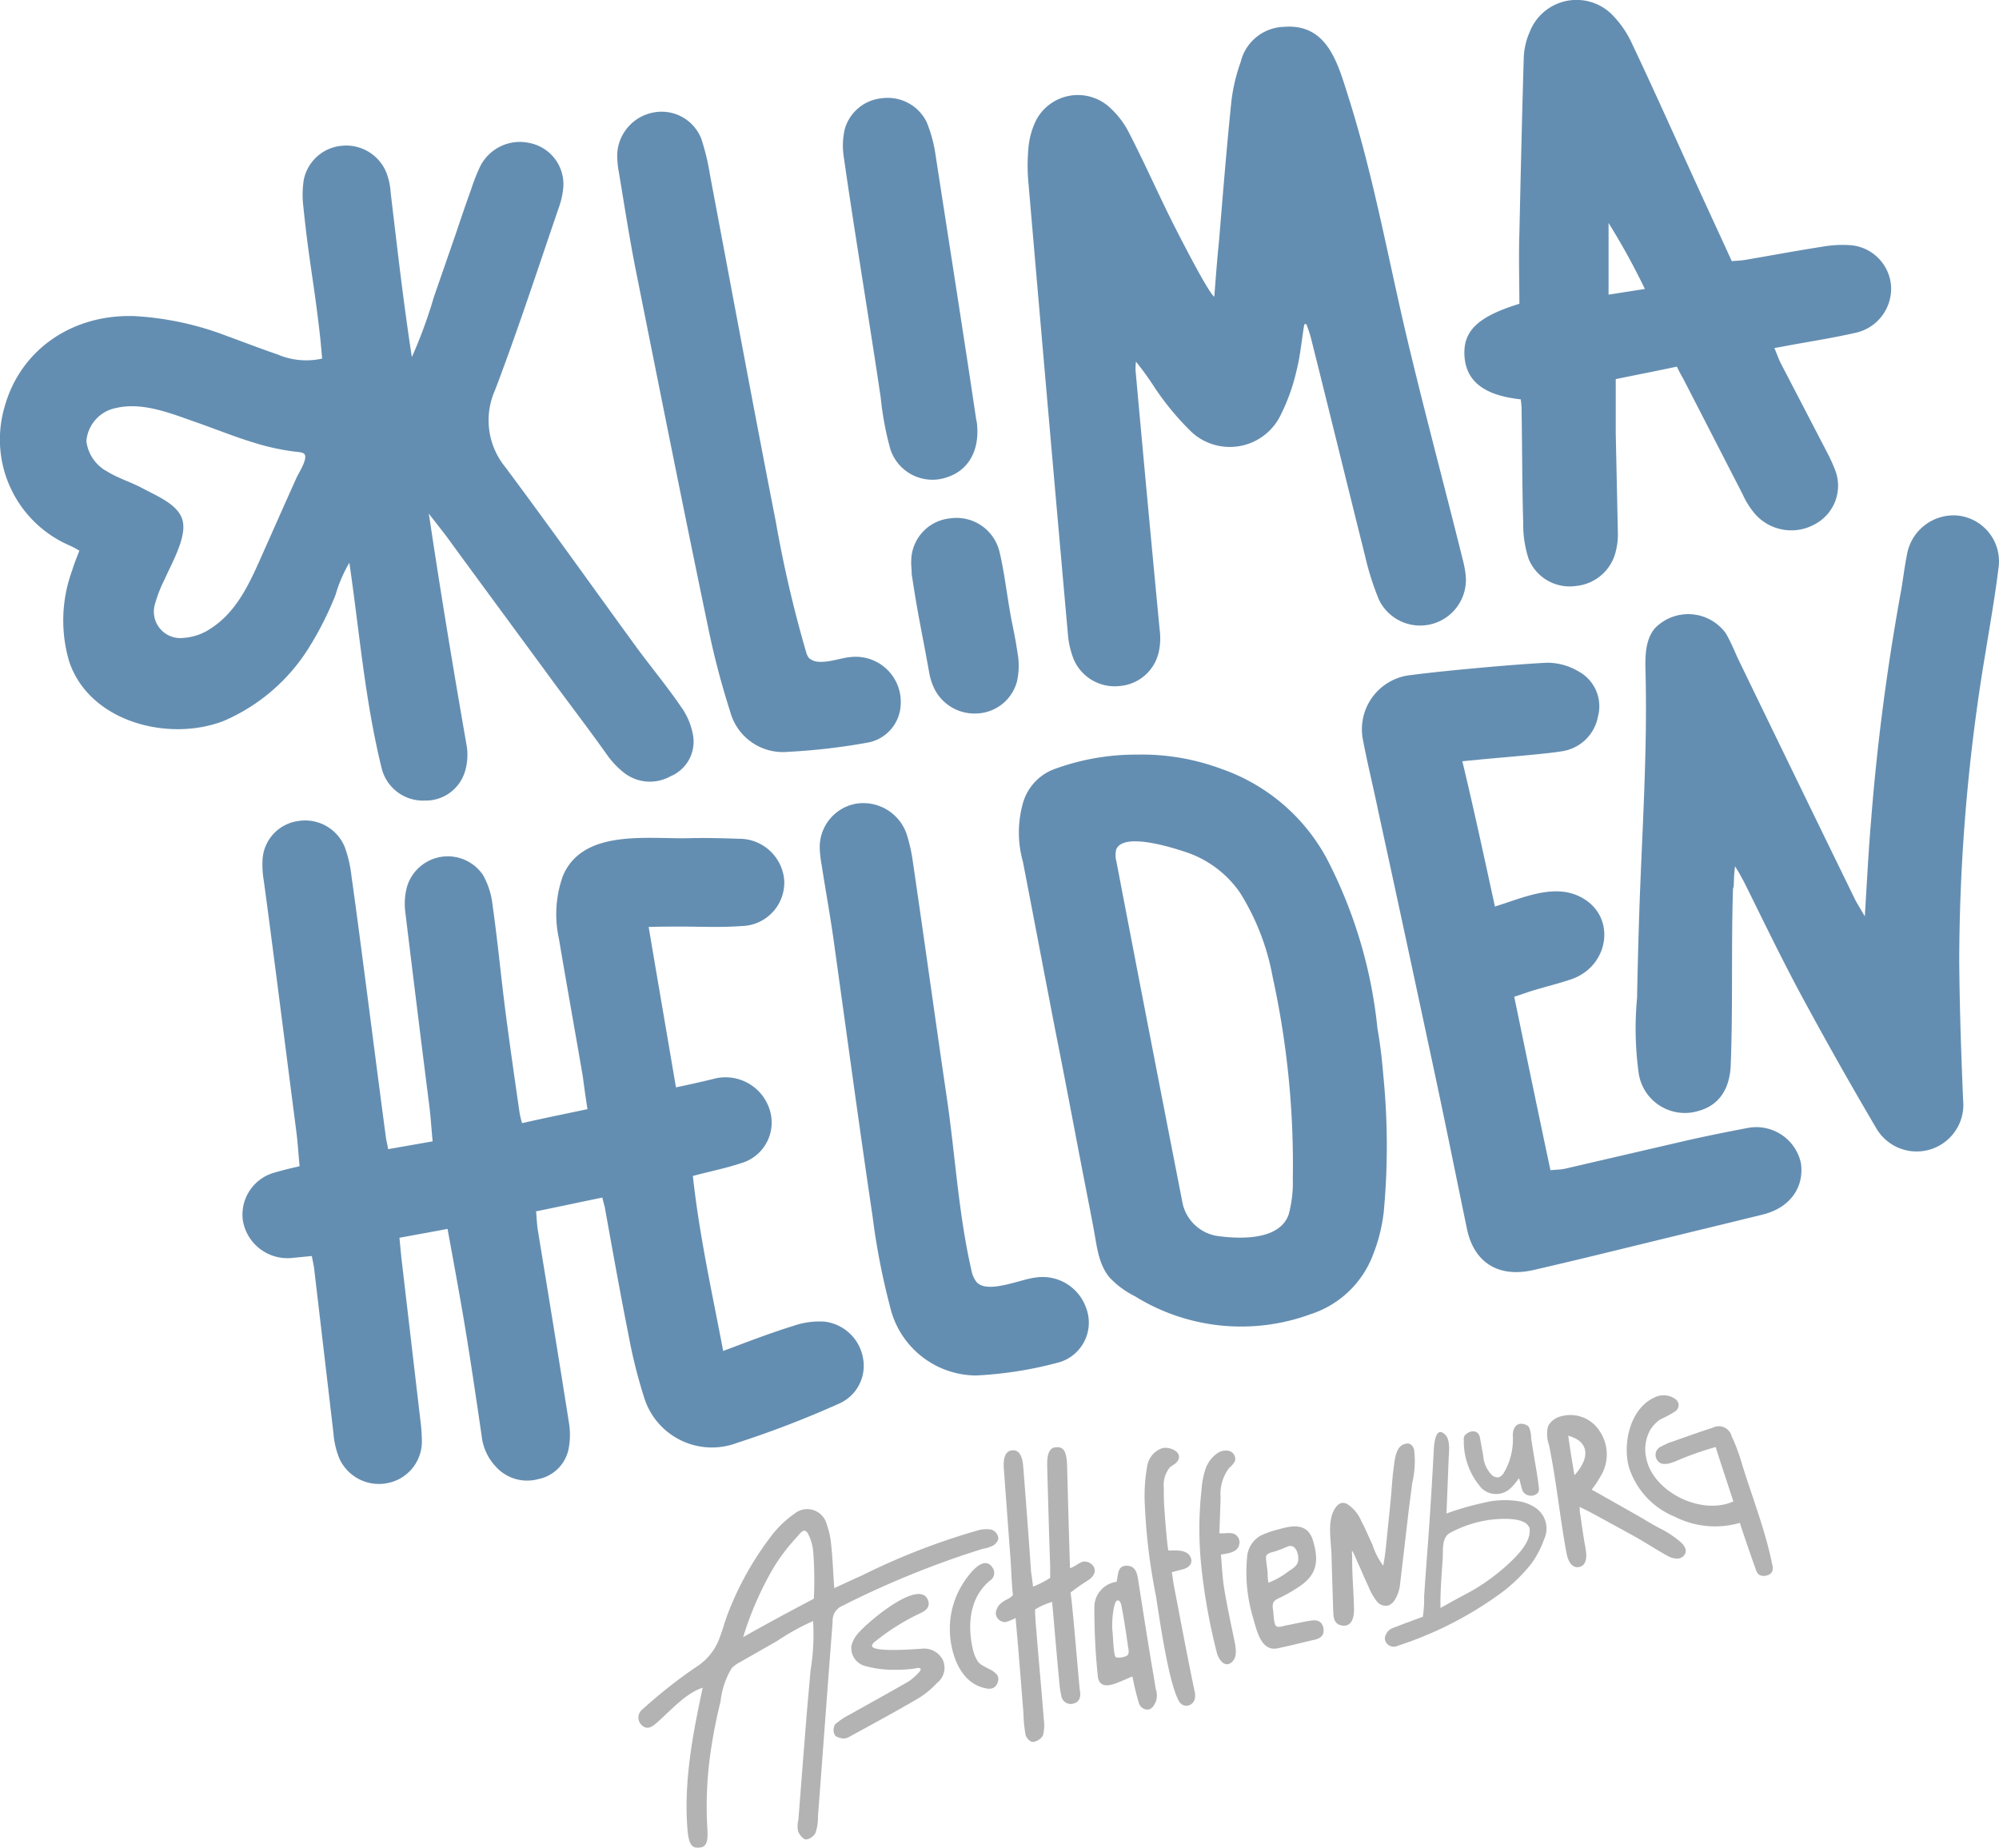<svg xmlns="http://www.w3.org/2000/svg" width="167.104" height="154.458" viewBox="0 0 167.104 154.458">
  <g id="logoBlue" transform="translate(0.002 -0.021)">
    <g id="Ebene_1" data-name="Ebene 1" transform="translate(-0.002 0.021)">
      <path id="Pfad_2670" data-name="Pfad 2670" d="M35.838,59.295s.055.332.071.42c.938,6.257,1.985,12.6,3.082,18.872a4.81,4.81,0,0,1-.105,2.2,3.419,3.419,0,0,1-3.364,2.494,3.562,3.562,0,0,1-3.629-2.737c-1.4-5.7-1.842-11.353-2.691-17.139a11.651,11.651,0,0,0-1.152,2.674,27.332,27.332,0,0,1-2.216,4.4,15.682,15.682,0,0,1-7.111,6.135c-4.592,1.8-11.269.118-12.951-4.987a12.128,12.128,0,0,1,.261-7.594c.156-.53.378-1.068.6-1.636a6.782,6.782,0,0,0-.778-.42A9.656,9.656,0,0,1,.386,50.355c1.333-4.794,5.693-7.758,10.882-7.569a25.465,25.465,0,0,1,7.682,1.657c1.43.517,2.834,1.068,4.264,1.552a6.085,6.085,0,0,0,3.713.341L26.789,44.8c-.538-4.882-.929-6.286-1.434-11.168a8.237,8.237,0,0,1,.034-2.229,3.566,3.566,0,0,1,3.225-2.859A3.625,3.625,0,0,1,32.3,30.8a5.546,5.546,0,0,1,.353,1.644c.542,4.55,1.055,9.112,1.774,13.767a39.884,39.884,0,0,0,1.842-5.025l1.854-5.349c.42-1.261.841-2.489,1.291-3.738a15.4,15.4,0,0,1,.656-1.682,3.709,3.709,0,0,1,4.2-2.1,3.511,3.511,0,0,1,2.822,3.629,6.572,6.572,0,0,1-.383,1.774c-1.741,5.088-3.41,10.2-5.323,15.239a6.176,6.176,0,0,0,.841,6.434c3.692,4.953,7.249,9.949,10.878,14.94,1.261,1.724,2.632,3.364,3.839,5.134a5.736,5.736,0,0,1,1,2.422,3.133,3.133,0,0,1-1.9,3.364,3.524,3.524,0,0,1-3.99-.383,7.3,7.3,0,0,1-1.346-1.459c-1.632-2.3-3.364-4.541-5.016-6.812l-5.046-6.862-2.216-3.019L37.322,61.2C36.868,60.6,35.838,59.295,35.838,59.295Zm-10.4-4.987c-.139-.151-.526-.16-.841-.2a19.377,19.377,0,0,1-3.318-.727c-1.682-.509-3.288-1.165-4.937-1.741-2.048-.715-4.39-1.682-6.6-1.182a3.08,3.08,0,0,0-2.523,2.771,3.329,3.329,0,0,0,1.753,2.552c.912.563,1.968.879,2.918,1.383,1.4.748,3.141,1.438,3.4,2.834s-.959,3.49-1.535,4.8a11.164,11.164,0,0,0-.791,2.018,2.211,2.211,0,0,0,2.4,2.864,4.588,4.588,0,0,0,2.271-.795c2.081-1.346,3.154-3.612,4.125-5.8l2.014-4.533L24.783,56.3C24.947,55.923,25.775,54.682,25.435,54.308Z" transform="translate(0.002 -16.363)" fill="#648eb1"/>
      <path id="Pfad_2671" data-name="Pfad 2671" d="M88.369,207.449c2.1-.786,3.978-1.514,5.887-2.1a6.551,6.551,0,0,1,2.6-.349,3.713,3.713,0,0,1,3.2,3.04,3.448,3.448,0,0,1-1.938,3.784,84.258,84.258,0,0,1-8.612,3.318,5.932,5.932,0,0,1-7.771-3.885,42.391,42.391,0,0,1-1.261-5.046c-.711-3.574-1.358-7.186-2-10.765-.055-.219-.109-.421-.21-.816-1.825.37-3.646.77-5.538,1.148.055.576.067,1.055.147,1.564.883,5.395,1.77,10.819,2.62,16.218a6.215,6.215,0,0,1-.021,1.934,3.221,3.221,0,0,1-2.552,2.666,3.528,3.528,0,0,1-3.587-1.072,4.419,4.419,0,0,1-1.152-2.523c-.475-3.242-.95-6.484-1.493-9.718-.42-2.477-.875-4.945-1.362-7.6-1.358.261-2.59.475-4.02.744.055.576.105,1.085.156,1.627l1.581,13.515a15.557,15.557,0,0,1,.139,1.821,3.545,3.545,0,0,1-2.809,3.528,3.633,3.633,0,0,1-4.079-2.018,7.064,7.064,0,0,1-.509-2.178c-.526-4.491-1.055-9.015-1.585-13.51-.038-.42-.143-.841-.219-1.261l-1.682.164a3.784,3.784,0,0,1-4.075-3.086,3.643,3.643,0,0,1,2.658-4.058c.656-.193,1.316-.353,2.077-.526-.1-1.022-.151-1.985-.278-2.943-.618-4.743-2.06-16.164-2.712-20.9a8.023,8.023,0,0,1-.105-1.825,3.456,3.456,0,0,1,3.011-3.192,3.578,3.578,0,0,1,3.856,2.17,10.457,10.457,0,0,1,.568,2.46c.711,4.991,2.187,16.731,2.864,21.727.029.32.126.631.2,1.076l3.717-.652c-.105-1.089-.16-2.048-.286-3.036q-1.022-8.073-2-16.147a5.42,5.42,0,0,1,.139-2.077,3.556,3.556,0,0,1,6.366-.992,6.614,6.614,0,0,1,.795,2.536c.42,2.943.7,5.958,1.081,8.919.362,2.767.761,5.567,1.161,8.33a7.2,7.2,0,0,0,.223.946c1.821-.421,3.545-.761,5.466-1.173-.16-.984-.273-1.842-.391-2.733-.656-3.826-1.346-7.645-1.989-11.471a9.521,9.521,0,0,1,.328-5.3c1.682-3.948,7.068-3.053,10.559-3.145,1.383-.034,2.737,0,4.129.05a3.768,3.768,0,0,1,3.814,3.532,3.637,3.637,0,0,1-3.562,3.763c-1.615.122-3.242.055-4.831.046-.912,0-1.825,0-2.943.029.769,4.567,1.518,8.91,2.283,13.409,1.161-.24,2.1-.458,3.044-.681a3.868,3.868,0,0,1,4.764,2.473,3.535,3.535,0,0,1-2.376,4.55c-1.261.42-2.523.664-4.02,1.064C86.364,197.718,87.427,202.512,88.369,207.449Z" transform="translate(-27.915 -94.526)" fill="#648eb1"/>
      <path id="Pfad_2672" data-name="Pfad 2672" d="M227.423,30.2c-.214,1.261-.328,2.611-.648,3.864a16.4,16.4,0,0,1-1.392,3.843,4.723,4.723,0,0,1-7.346,1.325,22.907,22.907,0,0,1-3.166-3.818,24.084,24.084,0,0,0-1.518-2.1,4.949,4.949,0,0,0-.034.744q.98,10.836,2.014,21.66a5.353,5.353,0,0,1-.063,1.812,3.641,3.641,0,0,1-3.208,2.889,3.73,3.73,0,0,1-3.89-2.17,7.148,7.148,0,0,1-.5-2.048q-1.682-18.884-3.3-37.743a15.86,15.86,0,0,1,0-3.095,6.476,6.476,0,0,1,.664-2.287,3.944,3.944,0,0,1,6.122-1.013,7.354,7.354,0,0,1,1.682,2.254c1.2,2.334,2.271,4.743,3.444,7.111.921,1.833,3.149,6.164,3.616,6.459.122-1.556.24-3.149.4-4.71.315-3.835.627-7.67,1.013-11.475a14.818,14.818,0,0,1,.791-3.431,3.839,3.839,0,0,1,3.608-2.943c3.658-.294,4.512,3.057,5.408,5.887,1.972,6.215,3.166,12.657,4.625,19,1.526,6.555,3.284,13.035,4.907,19.574a9.158,9.158,0,0,1,.265,1.392,3.826,3.826,0,0,1-7.241,2.056,22.677,22.677,0,0,1-1.152-3.6c-1.518-6.072-3.011-12.194-4.533-18.254-.105-.42-.244-.782-.383-1.19A.231.231,0,0,0,227.423,30.2Z" transform="translate(-118.393 -3.084)" fill="#648eb1"/>
      <path id="Pfad_2673" data-name="Pfad 2673" d="M333.306,133.673c-.156,4.907,0,9.831-.189,14.717-.063,1.838-.841,3.364-2.725,3.864a3.9,3.9,0,0,1-4.97-3.162,27.465,27.465,0,0,1-.135-6.307q.063-3.318.168-6.631c.219-6.871.715-13.716.538-20.6-.034-1.287-.038-2.708.807-3.679a3.885,3.885,0,0,1,5.887.42c.479.791.8,1.682,1.219,2.523q4.785,9.882,9.608,19.763c.21.4.446.765.812,1.4.172-2.817.3-5.344.509-7.846a189.145,189.145,0,0,1,2.548-19.515c.151-.917.265-1.863.45-2.784a3.961,3.961,0,0,1,4.175-3.364,3.843,3.843,0,0,1,3.511,4.234c-.282,2.38-.7,4.71-1.085,7.1a157.192,157.192,0,0,0-2.216,25.881c.029,3.864.16,7.754.324,11.639a3.905,3.905,0,0,1-7.262,2.363q-3.259-5.534-6.307-11.181c-1.644-3.065-3.158-6.206-4.7-9.314-.118-.235-.252-.467-.378-.7s-.42-.7-.42-.7-.063.568-.076.807-.025.589-.034.879Z" transform="translate(-188.438 -59.385)" fill="#648eb1"/>
      <path id="Pfad_2674" data-name="Pfad 2674" d="M233,176.872a59.421,59.421,0,0,1,.034,11.374,14.014,14.014,0,0,1-.879,3.536,8.3,8.3,0,0,1-5.239,5.016,16.835,16.835,0,0,1-14.688-1.505,7.46,7.46,0,0,1-2.1-1.547c-.959-1.14-1.072-2.645-1.337-4.045-.353-1.888-.732-3.784-1.093-5.656-.694-3.62-1.375-7.245-2.1-10.866-.921-4.747-1.808-9.461-2.729-14.208a9.024,9.024,0,0,1,.034-5,4.276,4.276,0,0,1,2.582-2.733,19.779,19.779,0,0,1,6.917-1.215,19.024,19.024,0,0,1,7.039,1.186,15.937,15.937,0,0,1,8.864,7.569,39.409,39.409,0,0,1,4.2,14.112C232.736,174.2,232.892,175.535,233,176.872ZM210.652,158v.042a1.922,1.922,0,0,0,.029.887q2.746,14.339,5.55,28.661a3.536,3.536,0,0,0,2.822,2.658c1.854.269,5.244.421,6.026-1.766a10.159,10.159,0,0,0,.353-3.007,73.254,73.254,0,0,0-1.682-16.853,19.99,19.99,0,0,0-2.729-7.052,8.923,8.923,0,0,0-4.68-3.448C215.3,157.782,211.177,156.462,210.652,158Z" transform="translate(-117.361 -86.946)" fill="#648eb1"/>
      <path id="Pfad_2675" data-name="Pfad 2675" d="M295.822,33.4c-3.036-.32-4.533-1.5-4.693-3.541-.168-2.145,1.068-3.364,4.583-4.445,0-1.9-.063-3.86,0-5.832.109-4.907.219-9.818.366-14.717a5.807,5.807,0,0,1,.5-2.178,4.2,4.2,0,0,1,6.854-1.472,8.478,8.478,0,0,1,1.728,2.523c1.816,3.822,3.532,7.687,5.281,11.513.984,2.161,2,4.348,3.028,6.6.4-.038.807-.046,1.169-.114,2.166-.37,4.356-.778,6.522-1.114a9.4,9.4,0,0,1,2.325-.1,3.7,3.7,0,0,1,3.3,3.419,3.784,3.784,0,0,1-2.977,3.9c-1.854.42-3.755.719-5.647,1.064-.332.063-.664.13-1.131.206.177.42.315.807.484,1.177l3.969,7.64a13.094,13.094,0,0,1,.685,1.547,3.641,3.641,0,0,1-1.749,4.361,4.045,4.045,0,0,1-4.966-.807,6.862,6.862,0,0,1-1.072-1.682l-4.97-9.671c-.16-.273-.324-.58-.534-1.009-1.657.353-3.318.673-5.109,1.043v4.508l.177,8.3a5.678,5.678,0,0,1-.16,1.531A3.785,3.785,0,0,1,300.452,49a3.7,3.7,0,0,1-3.965-2.258,9.251,9.251,0,0,1-.454-3.019c-.092-3.082-.08-6.177-.135-9.251A5.771,5.771,0,0,0,295.822,33.4Zm7.346-14.717v5.967l3.036-.475a57.839,57.839,0,0,0-3.036-5.513Z" transform="translate(-168.702 -0.021)" fill="#648eb1"/>
      <path id="Pfad_2676" data-name="Pfad 2676" d="M281.869,152.137c2.1-.631,4.625-1.833,6.8-.959,3.448,1.4,2.91,5.912-.421,7.043-1.047.357-2.17.627-3.255.959-.463.143-.917.315-1.51.5,1,4.836,1.993,9.638,3.028,14.5.421-.042.807-.046,1.173-.114l10.025-2.325c1.753-.4,3.545-.761,5.3-1.093a3.814,3.814,0,0,1,4.44,2.943c.294,2.069-.963,3.784-3.28,4.318l-11.828,2.885c-2.409.589-4.857,1.182-7.3,1.741-2.88.635-4.895-.622-5.5-3.4-.929-4.482-1.829-8.973-2.792-13.456-1.518-7.106-3.032-14.179-4.583-21.281-.42-2.052-.929-4.1-1.329-6.19a4.556,4.556,0,0,1,4.049-5.42c2.67-.353,8.662-.9,11.353-1.026a5.113,5.113,0,0,1,2.6.715,3.313,3.313,0,0,1,1.644,3.784,3.6,3.6,0,0,1-3.074,2.91c-1.093.2-5.546.559-6.686.673l-1.577.151C280.129,144.085,280.974,148.033,281.869,152.137Z" transform="translate(-156.903 -76.365)" fill="#648eb1"/>
      <path id="Pfad_2677" data-name="Pfad 2677" d="M138.941,68.033c.782.5,2.5-.181,3.263-.219a3.77,3.77,0,0,1,4.2,3.978,3.364,3.364,0,0,1-2.712,3.162,52.368,52.368,0,0,1-6.728.782,4.562,4.562,0,0,1-4.815-3.364,67.585,67.585,0,0,1-1.791-6.787c-2.065-9.894-4.041-19.822-6.021-29.72-.576-2.843-1.013-5.7-1.489-8.557a7.809,7.809,0,0,1-.143-1.535,3.721,3.721,0,0,1,3.065-3.486,3.562,3.562,0,0,1,3.961,2.191,18.6,18.6,0,0,1,.723,2.994c1.829,9.671,3.625,19.406,5.521,29.085A101.6,101.6,0,0,0,138.5,67.4a1.506,1.506,0,0,0,.206.458A.8.8,0,0,0,138.941,68.033Z" transform="translate(-71.111 -12.89)" fill="#648eb1"/>
      <path id="Pfad_2678" data-name="Pfad 2678" d="M176.227,199.835c.992.748,3.583-.37,4.655-.5a3.86,3.86,0,0,1,4.344,2.523,3.457,3.457,0,0,1-2.262,4.546,32.334,32.334,0,0,1-6.955,1.1,7.431,7.431,0,0,1-7.178-5.769,58.5,58.5,0,0,1-1.463-7.569c-1.131-7.619-2.166-15.281-3.229-22.908-.294-2.128-.685-4.243-1.013-6.37a10.516,10.516,0,0,1-.168-1.4,3.692,3.692,0,0,1,3.065-3.784,3.831,3.831,0,0,1,4.2,2.548,13.875,13.875,0,0,1,.521,2.33c.967,6.572,1.871,13.153,2.838,19.721.7,4.743.971,9.671,2.044,14.351a2.271,2.271,0,0,0,.479,1.085A.841.841,0,0,0,176.227,199.835Z" transform="translate(-94.432 -92.53)" fill="#648eb1"/>
      <path id="Pfad_2679" data-name="Pfad 2679" d="M178.787,46.849c.185,2.14-.744,3.734-2.43,4.31a3.7,3.7,0,0,1-4.823-2.313,25.478,25.478,0,0,1-.8-4.26c-.841-5.74-2.279-14.41-3.091-20.15a6.143,6.143,0,0,1,.08-2.351,3.574,3.574,0,0,1,3.128-2.578,3.625,3.625,0,0,1,3.713,1.985,11.72,11.72,0,0,1,.757,2.817c.98,6.37,2.447,15.684,3.389,22.059A2.523,2.523,0,0,1,178.787,46.849Z" transform="translate(-97.105 -11.297)" fill="#648eb1"/>
      <path id="Pfad_2680" data-name="Pfad 2680" d="M181.182,107.656c0-.479-.059-.765-.038-1.055a3.6,3.6,0,0,1,3.242-3.587,3.692,3.692,0,0,1,4.138,2.8c.315,1.3.5,2.679.715,4.02.391,2.489.467,2.245.841,4.739a6.021,6.021,0,0,1-.093,2.056,3.6,3.6,0,0,1-3.364,2.691,3.738,3.738,0,0,1-3.65-2.3,5.189,5.189,0,0,1-.345-1.211C181.964,112.109,181.707,111.171,181.182,107.656Z" transform="translate(-104.971 -59.683)" fill="#648eb1"/>
      <g id="Gruppe_1546" data-name="Gruppe 1546" transform="translate(53.364 116.625)" opacity="0.3">
        <path id="Pfad_2681" data-name="Pfad 2681" d="M141.512,309.387h0a19.591,19.591,0,0,0-2.99,1.653l-3.107,1.774a2.787,2.787,0,0,0-.7.5,6.749,6.749,0,0,0-.938,2.792c-.29,1.173-.538,2.355-.727,3.549a31.849,31.849,0,0,0-.374,7.127c.071,1.123-.105,1.484-.685,1.547s-.866-.273-.967-1.392c-.353-4.045.42-8.052,1.261-11.98-1.442.463-2.712,1.951-3.831,2.922-.362.315-.753.635-1.224.244a.863.863,0,0,1,0-1.341,41.371,41.371,0,0,1,4.583-3.608,4.76,4.76,0,0,0,1.732-2.014c.37-.841.576-1.749.921-2.6a25.953,25.953,0,0,1,3.612-6.366,8.613,8.613,0,0,1,1.884-1.787,1.681,1.681,0,0,1,2.691.891,6.9,6.9,0,0,1,.374,1.745c.126,1.14.156,2.292.257,3.591.841-.391,1.581-.736,2.3-1.055a56.91,56.91,0,0,1,9.638-3.755,2.666,2.666,0,0,1,1.2-.084.883.883,0,0,1,.568.656c.055.2-.177.517-.387.656a2.914,2.914,0,0,1-.908.294,76.742,76.742,0,0,0-11.774,4.785,1.329,1.329,0,0,0-.774,1.308c-.42,5.424-.816,10.87-1.228,16.294a4.036,4.036,0,0,1-.2,1.346,1.072,1.072,0,0,1-.786.563c-.261,0-.58-.421-.677-.694a2.191,2.191,0,0,1,.029-.959q.32-4.171.656-8.347c.105-1.367.244-2.729.353-4.1A18.174,18.174,0,0,0,141.512,309.387Zm.063-1.871a31.119,31.119,0,0,0-.055-3.961,4.075,4.075,0,0,0-.421-1.451c-.353-.639-.681,0-1.051.378a15.714,15.714,0,0,0-1.888,2.523,27.172,27.172,0,0,0-2.489,5.715c1.934-1.085,3.89-2.145,5.9-3.2Z" transform="translate(-126.907 -290.509)"/>
        <path id="Pfad_2682" data-name="Pfad 2682" d="M283.5,290.626a7.294,7.294,0,0,1,3.095-.126,3.448,3.448,0,0,1,1.35.563,2.1,2.1,0,0,1,.669,2.6,7.766,7.766,0,0,1-1.114,2.1,13.621,13.621,0,0,1-2.229,2.2,30.478,30.478,0,0,1-8.893,4.6.753.753,0,0,1-1.034-.4.66.66,0,0,1,.042-.534c.248-.509.593-.547,1.072-.736.656-.257,1.287-.484,2.018-.753a9.646,9.646,0,0,0,.109-1.682c.038-.576.08-1.156.118-1.732l.261-3.494q.24-3.444.421-6.892c.025-.454.1-2.266.963-1.421.475.467.3,1.552.282,2.132-.05,1.476-.177,4.457-.177,4.457A22.771,22.771,0,0,1,283.5,290.626Zm3.852,2.01c-.4-.879-2.523-.685-3.238-.605a9.936,9.936,0,0,0-3.343,1.085c-.74.387-.589,1.447-.631,2.145-.088,1.383-.214,2.758-.185,4.142,2.1-1.177,2.342-1.261,2.872-1.581a17.312,17.312,0,0,0,2.9-2.187c.669-.635,1.745-1.724,1.682-2.733a.766.766,0,0,0-.038-.265Z" transform="translate(-212.902 -281.621)"/>
        <path id="Pfad_2683" data-name="Pfad 2683" d="M201.077,299.36a7.95,7.95,0,0,0,1.434-.732v-1.034c-.1-2.767-.172-5.538-.248-8.309-.025-1.156.24-1.606.862-1.577.542,0,.761.42.8,1.522.076,2.771.151,5.672.248,8.595.488-.181.887-.568,1.194-.563a.921.921,0,0,1,.778.421c.278.467-.109.942-.492,1.165a16.325,16.325,0,0,0-1.438,1.009s.08.584.122,1c.235,2.334.421,4.7.639,7.035a1.584,1.584,0,0,0,.042.278c.046.458-.076.841-.568.967a.795.795,0,0,1-1.013-.694,6.123,6.123,0,0,1-.147-.955c-.21-2.157-.42-4.688-.614-6.85a5.683,5.683,0,0,0-1.43.635s.021.812.084,1.447c.2,2.569.45,5.159.648,7.729a3.364,3.364,0,0,1-.072,1.354,1.11,1.11,0,0,1-.841.538c-.2.034-.568-.349-.61-.6a10.933,10.933,0,0,1-.177-1.8c-.1-1.211-.189-2.426-.29-3.637-.05-.6-.1-1.2-.147-1.8-.029-.332-.219-2.523-.219-2.523a3.524,3.524,0,0,1-.841.341.778.778,0,0,1-.816-.727,1.211,1.211,0,0,1,.534-.917c.387-.307.563-.244.9-.61-.1-.841-.143-2.195-.206-3.061-.185-2.493-.37-4.991-.551-7.46-.084-1.018.168-1.547.706-1.581s.841.383.917,1.43c.227,2.9.45,5.8.648,8.708C200.989,298.658,201.027,298.881,201.077,299.36Z" transform="translate(-168.088 -283.362)"/>
        <path id="Pfad_2684" data-name="Pfad 2684" d="M332.306,286.253c-.454-1.421-1.018-3.074-1.48-4.55a27.273,27.273,0,0,0-2.674.908c-.631.235-1.875.984-2.279.063a.753.753,0,0,1,.42-1.022,5.708,5.708,0,0,1,.622-.3c1.219-.421,2.439-.87,3.667-1.262a1.109,1.109,0,0,1,1.581.706,15.683,15.683,0,0,1,.786,2.065c.87,2.893,2.018,5.715,2.611,8.687a.87.87,0,0,1-.021.593.723.723,0,0,1-.513.311.744.744,0,0,1-.593-.092.934.934,0,0,1-.248-.42c-.105-.269-1.367-3.89-1.325-3.9a7.447,7.447,0,0,1-5.492-.53,6.614,6.614,0,0,1-3.81-4.184c-.5-1.96.114-4.827,2.145-5.761a1.682,1.682,0,0,1,1.762.135.706.706,0,0,1,.257.378.664.664,0,0,1-.257.635,9.936,9.936,0,0,1-1.261.677,2.99,2.99,0,0,0-.841.875,3.364,3.364,0,0,0-.315,2.477C325.667,285.467,329.611,287.447,332.306,286.253Z" transform="translate(-240.772 -277.374)"/>
        <path id="Pfad_2685" data-name="Pfad 2685" d="M297.251,288.289v-.025c-.105-.891-.269-1.783-.421-2.67-.071-.446-.135-.887-.21-1.329a2.355,2.355,0,0,0-.185-.942.6.6,0,0,0-.269-.2c-.757-.315-1.114.32-1.076.963a5.441,5.441,0,0,1-.723,3,.841.841,0,0,1-.42.421.7.7,0,0,1-.572-.143,2.528,2.528,0,0,1-.761-1.657l-.273-1.5c-.105-.589-.643-.66-1.085-.353a.564.564,0,0,0-.231.244.6.6,0,0,0-.034.311,5.9,5.9,0,0,0,1.489,4.024,1.758,1.758,0,0,0,2.523-.109,3.615,3.615,0,0,0,.391-.446l.109-.147.105-.147.05.172c.08.324.147.6.244.891a.807.807,0,0,0,1.3.151A.736.736,0,0,0,297.251,288.289Z" transform="translate(-221.99 -280.658)"/>
        <path id="Pfad_2686" data-name="Pfad 2686" d="M311.272,287.543l3.856,2.178c.635.362,1.215.744,1.9,1.089a7.9,7.9,0,0,1,1.291.807c.353.269.942.7.795,1.219a.74.74,0,0,1-.681.475,1.6,1.6,0,0,1-.841-.244c-.929-.5-1.8-1.093-2.729-1.606-1.165-.648-2.342-1.283-3.511-1.922-.307-.156-.383-.214-1.1-.551a1.861,1.861,0,0,1,.029.328,2.74,2.74,0,0,0,.059.421c.038.294.08.593.122.887.063.421.13.841.2,1.287a9.431,9.431,0,0,1,.164,1.081c0,.446-.105.921-.6,1.022s-.891-.273-1.064-1.2c-.555-3-.841-6.03-1.459-9.015a2.693,2.693,0,0,1-.072-1.564,1.644,1.644,0,0,1,1.081-.816,2.893,2.893,0,0,1,3.242,1.261,3.473,3.473,0,0,1,.029,3.805A7.4,7.4,0,0,1,311.272,287.543Zm-1.438-1.2c1.4-1.56,1.152-2.843-.517-3.305C309.413,283.822,309.745,285.866,309.834,286.341Z" transform="translate(-231.583 -279.656)"/>
        <path id="Pfad_2687" data-name="Pfad 2687" d="M266.266,296.314v.366c0,1.438.118,2.569.151,4.012.042,1.072-.324,1.547-.9,1.51-.841-.072-.816-.774-.841-1.362-.042-1.535-.1-3.065-.139-4.6-.034-1.194-.42-3,.421-4.007a.841.841,0,0,1,.4-.282.728.728,0,0,1,.442.055,3.066,3.066,0,0,1,1.232,1.459c.349.643.618,1.32.934,1.981a5.759,5.759,0,0,0,.9,1.741c.08-.475.16-.95.21-1.447q.214-2.081.42-4.163c.08-.807.114-1.623.223-2.426.076-.576.135-1.564.614-1.968a.9.9,0,0,1,.42-.189.652.652,0,0,1,.3,0,.7.7,0,0,1,.391.509,7.865,7.865,0,0,1-.156,2.763c-.122,1-.265,2-.378,3-.206,1.8-.421,3.591-.631,5.382a3.153,3.153,0,0,1-.475,1.442,1.055,1.055,0,0,1-.509.42.942.942,0,0,1-.925-.29,4.848,4.848,0,0,1-.748-1.308c-.265-.547-.362-.782-.6-1.337-.122-.278-.252-.551-.378-.841a5.34,5.34,0,0,0-.387-.812A1.307,1.307,0,0,0,266.266,296.314Z" transform="translate(-206.597 -282.94)"/>
        <path id="Pfad_2688" data-name="Pfad 2688" d="M250.008,309.894a1.164,1.164,0,0,0,0,.513c.046.3.05,1.152.235,1.354s.643,0,.971-.05c.652-.126,1.3-.278,1.976-.387.5-.076.959.055,1.039.715.059.555-.29.791-.761.891-1.022.235-2.035.5-3.057.711-1.4.3-1.745-1.425-2.077-2.561a13.229,13.229,0,0,1-.5-5,2.258,2.258,0,0,1,1.127-1.85,7.151,7.151,0,0,1,1.463-.513c1.261-.383,2.523-.551,2.943,1,.551,1.846.181,2.943-1.371,3.9a12.431,12.431,0,0,1-1.156.669C250.605,309.435,250.105,309.54,250.008,309.894Zm-.391-1.728a6.688,6.688,0,0,0,1.716-.98c.328-.206.706-.446.769-.841.093-.555-.21-1.51-.908-1.194-.311.139-.631.261-.955.374-.235.08-.719.139-.807.42a.93.93,0,0,0,0,.324c.029.332.084.66.122.992A5.808,5.808,0,0,0,249.617,308.165Z" transform="translate(-196.953 -292.491)"/>
        <path id="Pfad_2689" data-name="Pfad 2689" d="M229.535,296.406c.6,0,1.61-.126,1.875.631.147.442-.139.77-.6.921l-.992.257c.071.454.114.887.206,1.308.551,2.868,1.085,5.736,1.682,8.591a1.649,1.649,0,0,1,.046.639.782.782,0,0,1-.471.58.7.7,0,0,1-.723-.139,1.11,1.11,0,0,1-.219-.332c-.841-1.682-1.56-6.82-1.85-8.654a49.556,49.556,0,0,1-.929-7.569,14.05,14.05,0,0,1,.2-3.305,1.9,1.9,0,0,1,1.261-1.484c.534-.147,1.682.257,1.329.992-.135.294-.479.421-.719.635a2.372,2.372,0,0,0-.484,1.728,19.486,19.486,0,0,0,.072,2.044C229.228,293.5,229.459,296.406,229.535,296.406Z" transform="translate(-185.222 -283.427)"/>
        <path id="Pfad_2690" data-name="Pfad 2690" d="M172.956,323.088a.5.5,0,0,0-.332,0,10.231,10.231,0,0,1-1.8.126,8.83,8.83,0,0,1-2.443-.311,1.548,1.548,0,0,1-1.165-1.707,2.4,2.4,0,0,1,.45-.9c.614-.841,5.269-4.857,5.958-2.872.189.534-.177.841-.631,1.051a18.691,18.691,0,0,0-3.81,2.384.639.639,0,0,0-.248.311c-.151.622,3.616.315,4.087.29a1.762,1.762,0,0,1,1.85.971,1.6,1.6,0,0,1-.5,1.88,7.408,7.408,0,0,1-1.48,1.24c-1.913,1.123-3.86,2.174-5.782,3.225a1.039,1.039,0,0,1-.639.177c-.24-.042-.614-.135-.673-.332a.946.946,0,0,1,.046-.841,5.966,5.966,0,0,1,1.261-.841c1.636-.925,3.3-1.833,4.949-2.788C172.271,323.988,173.217,323.235,172.956,323.088Z" transform="translate(-149.403 -300.265)"/>
        <path id="Pfad_2691" data-name="Pfad 2691" d="M220.738,320.518c-.631.257-1.085.479-1.552.631-.782.252-1.261.072-1.341-.664a54.183,54.183,0,0,1-.286-5.778,2.132,2.132,0,0,1,1.854-2.1c.147-.563.046-1.371.87-1.346s.879.816.976,1.446c.265,1.682.526,3.364.8,5.046q.2,1.262.421,2.523c.067.42.139.841.21,1.287a1.6,1.6,0,0,1,0,1.076c-.147.3-.315.627-.69.648a.765.765,0,0,1-.723-.559A22.72,22.72,0,0,1,220.738,320.518Zm-1.371-1.6a1.4,1.4,0,0,0,.95-.16c.185-.189.088-.53.05-.761-.135-1.009-.286-1.989-.471-2.99-.055-.3-.114-.9-.421-.841s-.463,1.636-.42,2.372C219.145,317.369,219.149,318.8,219.368,318.921Z" transform="translate(-179.44 -297.01)"/>
        <path id="Pfad_2692" data-name="Pfad 2692" d="M240.1,295.277c.421.063.912-.118,1.3.092a.774.774,0,0,1,.374.778c-.109.757-.933.8-1.543.921.063.736.122,1.892.257,2.746.24,1.505.572,3,.879,4.5.118.576.261,1.4-.3,1.8s-1.03-.311-1.169-.807a50.094,50.094,0,0,1-1.291-7.094,30.049,30.049,0,0,1,0-6.564,7.009,7.009,0,0,1,.315-1.682,2.645,2.645,0,0,1,1.009-1.375,1.211,1.211,0,0,1,1-.185.694.694,0,0,1,.471.841,1.572,1.572,0,0,1-.467.551,3.576,3.576,0,0,0-.732,2.5Z" transform="translate(-191.531 -283.745)"/>
        <path id="Pfad_2693" data-name="Pfad 2693" d="M188.9,317.3a7.663,7.663,0,0,1-.055-1.6,7.1,7.1,0,0,1,1.114-3.3c.42-.639,1.682-2.43,2.439-1.262a.761.761,0,0,1-.24,1.093c-1.627,1.375-1.863,3.511-1.455,5.5a3.406,3.406,0,0,0,.45,1.224c.421.635,2.023.757,1.682,1.749-.21.622-.7.622-1.261.454C189.95,320.7,189.147,318.98,188.9,317.3Z" transform="translate(-162.789 -296.721)"/>
      </g>
    </g>
  </g>
</svg>

